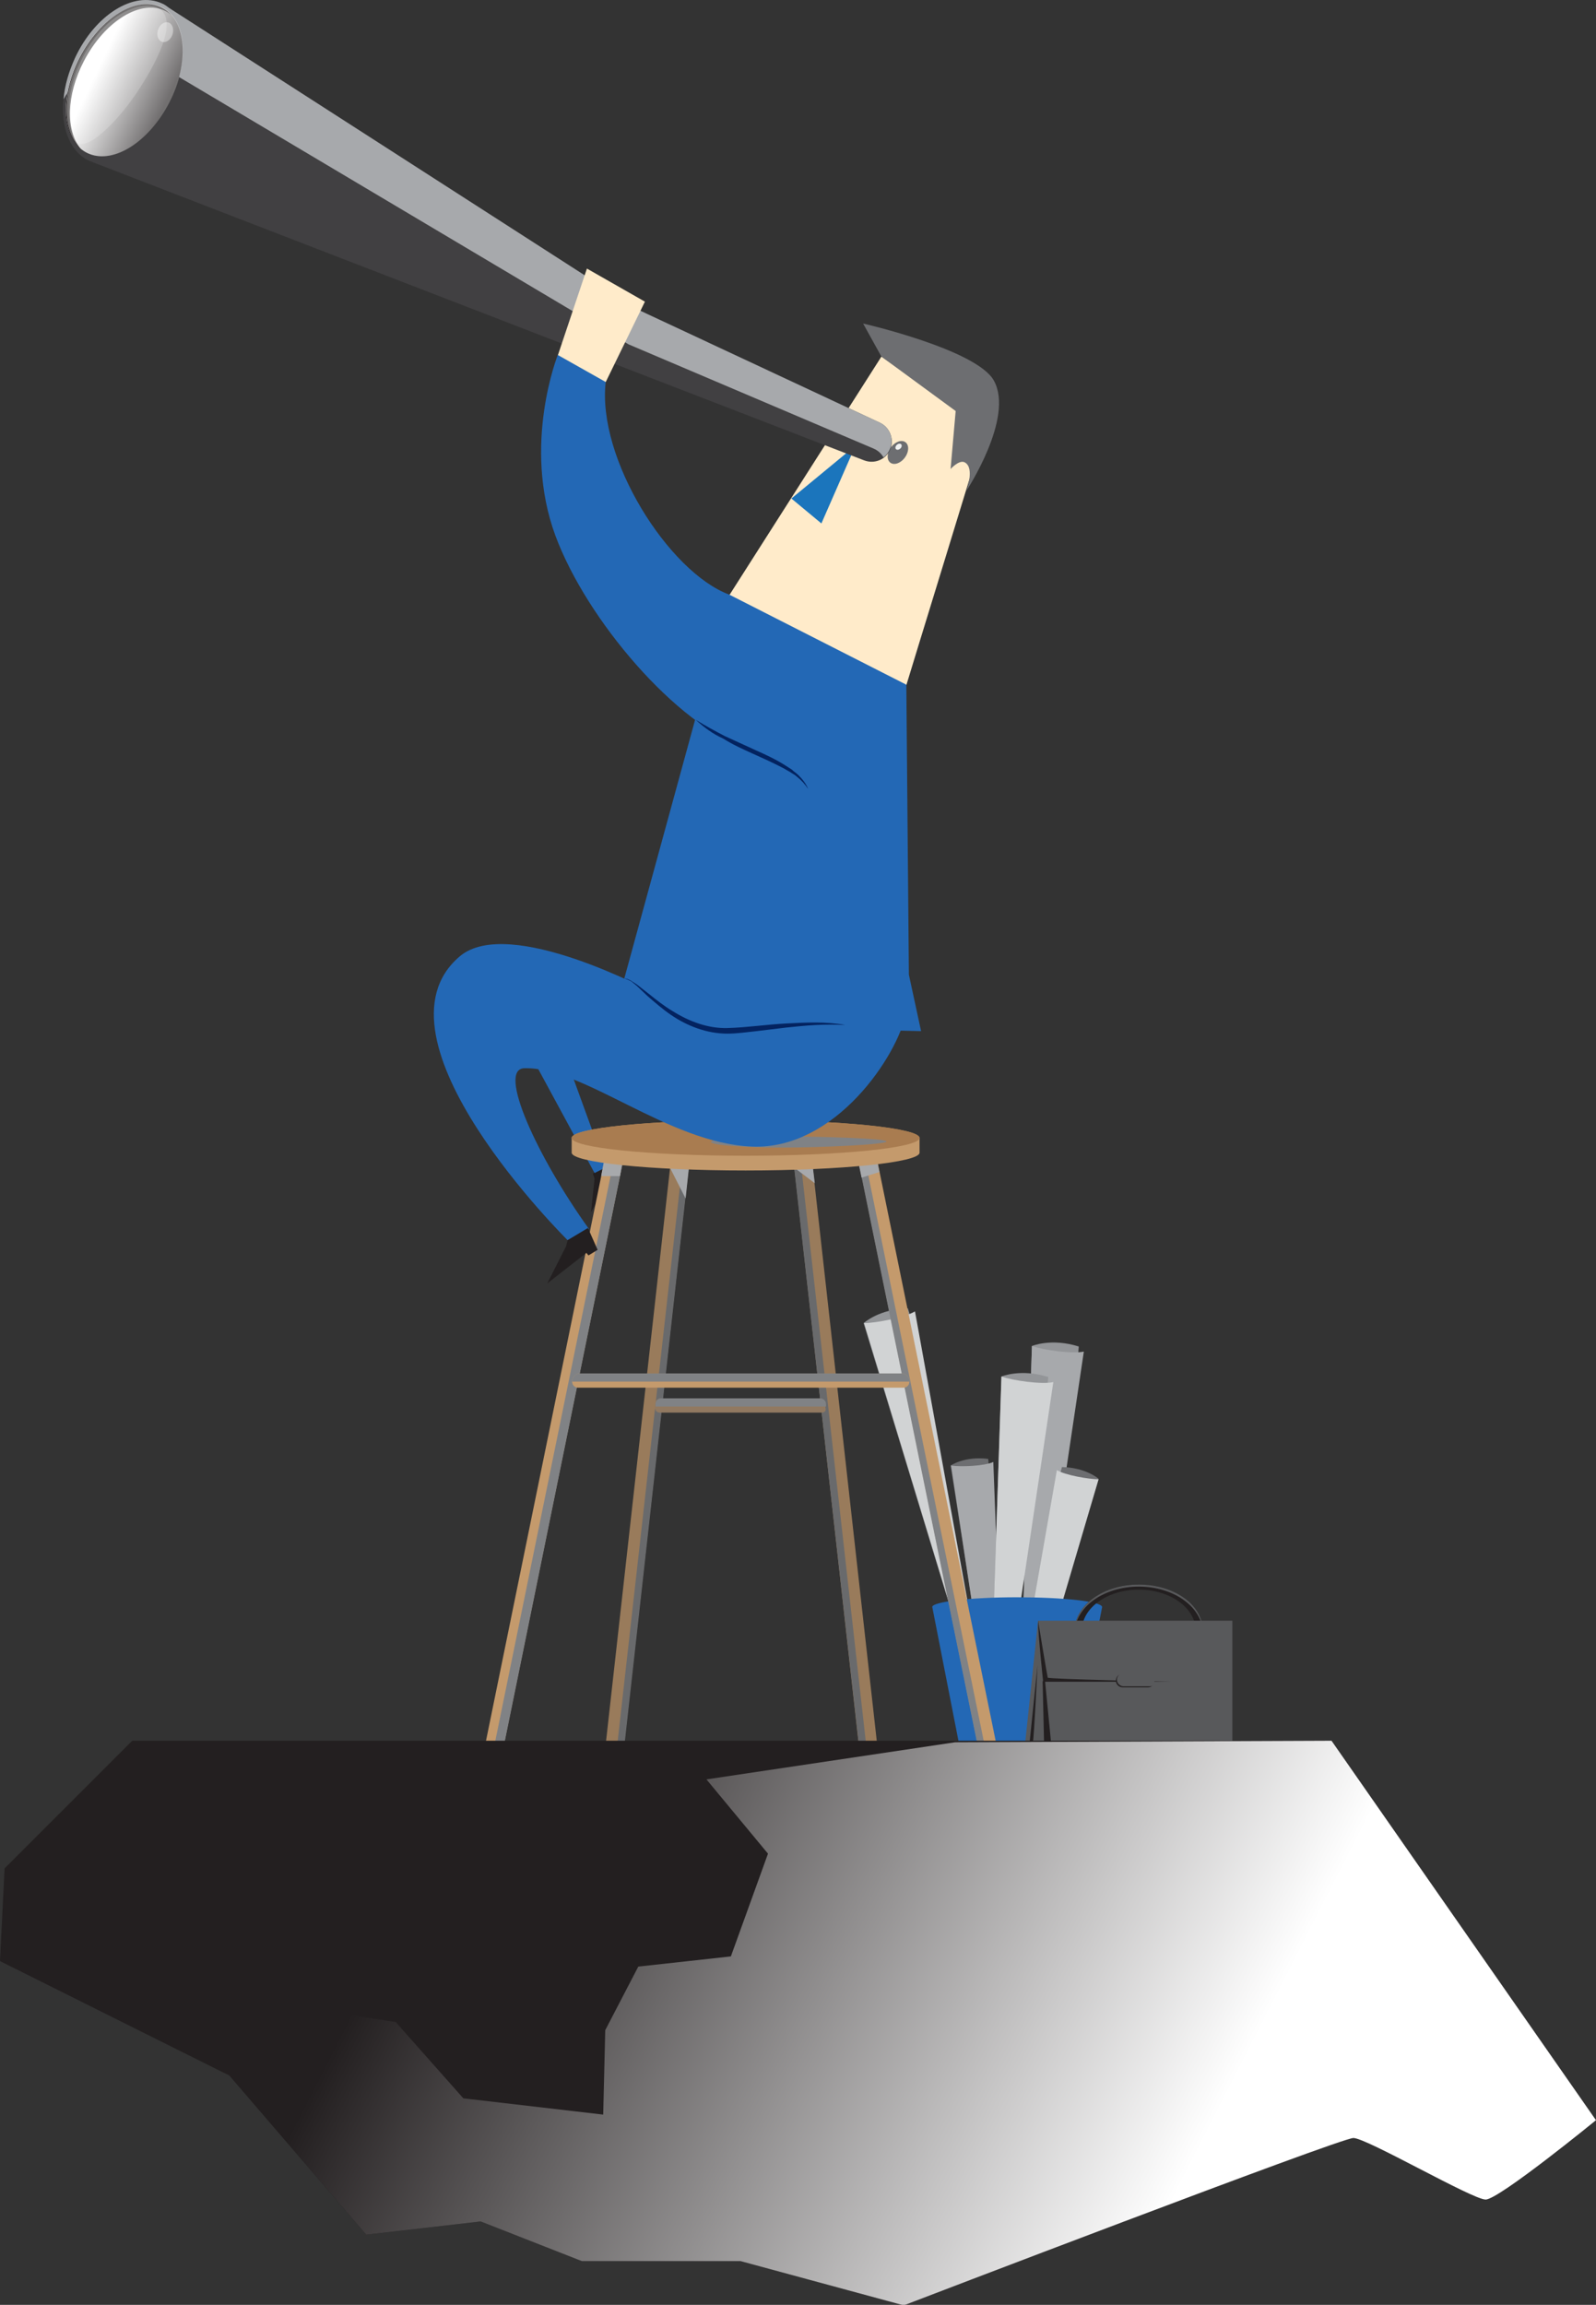<?xml version="1.0" encoding="utf-8"?>
<!-- Generator: Adobe Illustrator 18.0.0, SVG Export Plug-In . SVG Version: 6.00 Build 0)  -->
<!DOCTYPE svg PUBLIC "-//W3C//DTD SVG 1.1//EN" "http://www.w3.org/Graphics/SVG/1.1/DTD/svg11.dtd">
<svg version="1.1" id="Layer_1" xmlns="http://www.w3.org/2000/svg" xmlns:xlink="http://www.w3.org/1999/xlink" x="0px" y="0px"
	 viewBox="0 0 313.8 453.1" enable-background="new 0 0 313.8 453.1" xml:space="preserve">
<rect x="0" y="0" width="313.8" height="453.1" fill="#333333" stroke="none"/>
<g>
	<g>
		<g>
			<path fill="#939598" d="M200.5,337.3l2.4-72.7c0,0,3.8-1.6,9.2,0.1l-0.1,1.4"/>
			<path fill="#A7A9AC" d="M202.9,264.6c2.2,0.8,7.9,1.6,10.2,1.1l-9.5,63.8l-2.8-1.5L202.9,264.6z"/>
		</g>
		<g>
			<path fill="#939598" d="M191,329.7l-21.2-69.6c0,0,3.1-2.8,8.7-2.9l0.4,1.3"/>
			<path fill="#D1D3D4" d="M169.9,260.1c2.3,0,8-1.1,10-2.3l11.5,63.4l-3.1-0.5L169.9,260.1z"/>
		</g>
		<g>
			<path fill="#6D6E71" d="M194.3,335.2l-7.4-47.1c0,0,2.8-1.9,7.4-1.3l0.1,1.1"/>
			<path fill="#A7A9AC" d="M187,288.1c1.9,0.3,6.6,0.1,8.3-0.7l2,52.8l-2.5-0.8L187,288.1z"/>
		</g>
		<g>
			<path fill="#6D6E71" d="M202.3,336.4l13.7-45.7c0,0-2.5-2.2-7.2-2.3l-0.3,1.1"/>
			<path fill="#D1D3D4" d="M216,290.8c-1.9,0-6.6-0.8-8.2-1.8l-9.1,52l2.6-0.4L216,290.8z"/>
		</g>
		<g>
			<path fill="#939598" d="M194.5,343.3l2.4-72.7c0,0,3.8-1.6,9.2,0.1L206,272"/>
			<path fill="#D1D3D4" d="M196.9,270.6c2.2,0.8,7.9,1.6,10.2,1.1l-9.5,63.8l-2.8-1.5L196.9,270.6z"/>
		</g>
		<path fill="#2368B5" d="M199.9,314c-9.2,0-16.6,0.9-16.6,1.9l5.3,27.1c0,1,5.1,1.9,11.4,1.9s11.4-0.9,11.4-1.9l5.3-27.1
			C216.5,314.8,209.1,314,199.9,314z"/>
	</g>
	<g>
		<path fill="#231F20" d="M223.9,311.5c-7,0-12.6,4.1-12.6,9.1c0,5.1,5.6,9.1,12.6,9.1c7,0,12.6-4.1,12.6-9.1
			C236.5,315.6,230.9,311.5,223.9,311.5z M223.9,328.7c-6.2,0-11.2-3.6-11.2-8.1s5-8.1,11.2-8.1c6.2,0,11.2,3.6,11.2,8.1
			S230.1,328.7,223.9,328.7z"/>
		<g>
			<path fill="#58595B" d="M223.9,311.9c6.9,0,12.4,4,12.6,8.9c0-0.1,0-0.1,0-0.2c0-5.1-5.6-9.1-12.6-9.1c-7,0-12.6,4.1-12.6,9.1
				c0,0.1,0,0.1,0,0.2C211.5,315.9,217,311.9,223.9,311.9z"/>
			<path fill="#58595B" d="M223.9,329.1c6.2,0,11.2-3.6,11.2-8.1c0-0.1,0-0.1,0-0.2c-0.2,4.4-5.1,7.9-11.1,7.9
				c-6.1,0-11-3.5-11.1-7.9c0,0.1,0,0.1,0,0.2C212.7,325.5,217.7,329.1,223.9,329.1z"/>
		</g>
		<polygon fill="#58595B" points="201.6,342.3 204.1,318.6 242.3,318.6 242.3,342.4 		"/>
		<path fill="#231F20" d="M204.1,318.6c0,2.7,1,12,1,12h25.1c0,0-24.1-0.5-24.2-0.8C205.9,329.5,204.1,318.6,204.1,318.6z"/>
		<path fill="#58595B" d="M225.7,331.7h-5c-0.7,0-1.3-0.6-1.3-1.3l0,0c0-0.7,0.6-1.3,1.3-1.3h5c0.7,0,1.3,0.6,1.3,1.3l0,0
			C227,331.1,226.4,331.7,225.7,331.7z"/>
		<path fill="#231F20" d="M225.9,331.5h-5c-0.7,0-1.3-0.6-1.3-1.3c0-0.4,0.2-0.8,0.5-1c-0.4,0.2-0.7,0.7-0.7,1.2l0,0
			c0,0.7,0.6,1.3,1.3,1.3h5c0.3,0,0.6-0.1,0.9-0.3C226.4,331.5,226.2,331.5,225.9,331.5z"/>
		<path fill="#231F20" d="M204,327.4l-1.6,15.5c0,0,0.6-0.1,0.7-0.6C203.3,341.7,204,327.4,204,327.4z"/>
		<polygon fill="#231F20" points="205,330.6 205.3,343.6 206.7,343 205.4,329.7 		"/>
	</g>
	<g>
		<polygon fill="#231F20" points="118.3,227.6 121.4,229.8 120.6,231.2 120.2,231 116.2,238.3 116.9,231.7 116.6,230.8 		"/>
		<polygon fill="#2368B5" points="101.3,201.8 116.9,230.6 119.1,229.5 108.3,199.8 		"/>
		<g>
			
				<rect x="106.5" y="226.2" transform="matrix(-0.98 -0.2 0.2 -0.98 156.826 592.711)" fill="#C49A6C" width="3.6" height="124.5"/>
			<polyline fill="#808285" points="120.8,227.5 95.9,349.5 97.7,349.9 122.6,227.8 			"/>
		</g>
		<g opacity="0.7">
			
				<rect x="125.1" y="227.4" transform="matrix(-0.994 -0.111 0.111 -0.994 220.832 591.687)" fill="#C49A6C" width="3.6" height="124.5"/>
			<polyline fill="#808285" points="134.3,227.8 120.4,351.6 121.8,351.8 135.6,228 			"/>
		</g>
		<g opacity="0.7">
			
				<rect x="163" y="227.7" transform="matrix(0.994 -0.111 0.111 0.994 -31.247 20.143)" fill="#C49A6C" width="3.6" height="124.5"/>
			<polyline fill="#808285" points="157.4,228.1 171.3,351.9 169.9,352.1 156,228.3 			"/>
		</g>
		<g>
			
				<rect x="181.1" y="226.2" transform="matrix(0.98 -0.2 0.2 0.98 -53.973 42.386)" fill="#C49A6C" width="3.6" height="124.5"/>
			<polyline fill="#808285" points="170,227.5 194.9,349.5 193.6,349.9 168.7,227.9 			"/>
			<polygon fill="#A7A9AC" points="168.8,228.6 172.5,228.4 172.9,230.4 169.4,231.5 			"/>
			<polygon fill="#A7A9AC" points="118.8,228 122.3,228.9 121.9,231.2 118.2,231.2 			"/>
			<polygon fill="#A7A9AC" points="131.8,229.7 134.8,235.6 135.5,229.1 132,229.1 			"/>
			<polygon fill="#A7A9AC" points="156.1,229.5 160.2,232.6 159.7,228.5 			"/>
		</g>
		<path fill="#C49A6C" d="M146.6,220.2c-18.9,0-34.2,1.6-34.2,3.5v2.9c0,1.9,15.3,3.5,34.2,3.5c18.9,0,34.2-1.6,34.2-3.5v-2.9
			C180.7,221.8,165.4,220.2,146.6,220.2z"/>
		<ellipse fill="#A97C50" cx="146.6" cy="223.7" rx="34.2" ry="3.5"/>
		<path fill="#808285" d="M174.3,224.4c0-0.6-12.9-1-20.6-1s-13.9,0.5-13.9,1.1c0,0.6,6.2,1.1,13.9,1.1S174.3,225,174.3,224.4z"/>
		<g>
			<path fill="#FFEBCA" d="M193.6,84.3l-20.3-14.2l-29.9,46.9l34.8,17.7C178.2,134.6,194,83.3,193.6,84.3z"/>
			<polygon fill="#1B75BC" points="168.2,87.6 161.5,102.9 155.6,98 			"/>
			<path fill="#6D6E71" d="M173.3,70.1l-3.6-6.5c0,0,22.3,5.1,25.7,11.2c4.1,7.3-5.4,21.7-5.4,21.7s1.7-4.5-0.3-5.6
				c-1.1-0.6-2.8,1.3-2.8,1.3l1-11.4L173.3,70.1z"/>
			
				<ellipse transform="matrix(0.805 0.593 -0.593 0.805 87.238 -87.362)" fill="#6D6E71" cx="176.5" cy="89" rx="1.7" ry="2.5"/>
			
				<ellipse transform="matrix(0.667 0.745 -0.745 0.667 124.223 -102.385)" fill="#F1F2F2" cx="176.7" cy="87.8" rx="0.5" ry="0.7"/>
			
				<ellipse transform="matrix(0.805 0.593 -0.593 0.805 82.621 -82.652)" fill="#6D6E71" cx="167" cy="84.3" rx="1.7" ry="2.5"/>
			
				<ellipse transform="matrix(0.667 0.745 -0.745 0.667 117.563 -96.758)" fill="#F1F2F2" cx="167.1" cy="83.2" rx="0.5" ry="0.7"/>
		</g>
		<polygon fill="#2368B5" points="178.2,134.6 178.7,191.6 181.1,202.7 120.3,201.3 143.4,116.9 		"/>
		<path fill="#2368B5" d="M143.4,116.9c-11.9-4.4-26.1-26.8-24.3-41.9l-9.4-5.3c0,0-7.1,17.7-0.5,35.6c6.2,16.7,23.9,37.2,37.3,41.7
			l7.7-13.9L143.4,116.9z"/>
		<g>
			<path fill="#414042" d="M173,83.1l-47.5-22.2L33.3,1.6l0,0c-0.4-0.3-0.9-0.7-1.4-0.9C26.3-1.9,18.6,3,14.7,11.5
				c-4,8.5-2.7,17.5,2.8,20.1c0.5,0.2,152.4,58.9,152.4,58.9c2.1,0.8,4.4-0.2,5.2-2.3l0,0C175.8,86.2,174.9,84,173,83.1z"/>
			<path fill="#A7A9AC" d="M173,83.1l-47.5-22.2L33.3,1.6c-0.4-0.3-0.9-0.7-1.4-0.9C26.3-1.9,18.6,3,14.7,11.5c-1.2,2.7-2,5.4-2.2,8
				c3.9-7,10.4-10.8,15.4-8.7c0.5,0.2,1,0.5,1.5,0.9l94.2,56l48.2,20.5c0.9,0.4,1.5,1,1.9,1.7c0.6-0.4,1-1,1.3-1.7l0,0
				C175.8,86.2,174.9,84,173,83.1z"/>
			<linearGradient id="SVGID_1_" gradientUnits="userSpaceOnUse" x1="19.412" y1="13.337" x2="32.777" y2="19.733">
				<stop  offset="0" style="stop-color:#FFFFFF"/>
				<stop  offset="1" style="stop-color:#231F20"/>
			</linearGradient>
			<path fill="url(#SVGID_1_)" d="M31.9,1.5c4.8,2.5,5.4,10.9,1.3,18.8C29.1,28.2,21.9,32.5,17,30c-4.8-2.5-5.4-10.9-1.3-18.8
				C19.8,3.3,27.1-1,31.9,1.5z"/>
			<path fill="#231F20" d="M16.5,12c4.1-7.9,11.3-12.3,16.1-9.8C33,2.4,33.4,2.7,33.7,3c-0.5-0.6-1.1-1.1-1.9-1.5
				c-4.8-2.5-12,1.9-16.1,9.8c-3.7,7.2-3.6,14.9,0.2,18C12.9,25.7,13,18.7,16.5,12z"/>
			
				<ellipse transform="matrix(0.461 -0.888 0.888 0.461 -0.787 30.207)" opacity="0.36" fill="#FFFFFF" cx="24.5" cy="15.8" rx="16.1" ry="9.8"/>
			<path opacity="0.2" fill="#FFFFFF" d="M30.7,1.4c-2.6-1-8.7,0.5-13.3,7.9c-4.6,7.4-4.4,14.1-2.9,17.9c1.5,3.8,8.2-2.8,12.2-8.7
				C28.2,16.3,36.6,3.7,30.7,1.4z"/>
			
				<ellipse transform="matrix(-0.945 -0.326 0.326 -0.945 61.02 22.932)" opacity="0.4" fill="#FFFFFF" cx="32.4" cy="6.4" rx="1.5" ry="2"/>
		</g>
		<polygon fill="#FFEBCA" points="109.7,69.8 115.4,52.8 126.8,59.3 119.1,75.1 		"/>
		<path fill="#2368B5" d="M178.1,199.3c-1.6,8.1-13.8,26.8-30.3,26.1c-16.5-0.7-33-15.7-44.7-15.4c-5.4,0.1,2.5,17.4,12.7,31.6
			l-4.2,2.2c0,0-40.2-39.7-21.2-55.8c9.7-8.2,38.1,7.2,38.1,7.2L178.1,199.3z"/>
		<g>
			<path fill="#C49A6C" d="M178.8,271.6c0,0.7-0.5,1.2-1.2,1.2h-63.9c-0.7,0-1.2-0.5-1.2-1.2l0,0c0-0.9,0.7-1.6,1.6-1.6h63.2
				C178.1,270,178.8,270.7,178.8,271.6L178.8,271.6z"/>
			<path fill="#808285" d="M178.8,271.6h-66.3l0,0c0-0.9,0.7-1.6,1.6-1.6h63.2C178.1,270,178.8,270.7,178.8,271.6L178.8,271.6z"/>
		</g>
		<g>
			<path fill="#917961" d="M161.6,277.7h-31.9c-0.5,0-0.9-0.4-0.9-0.9V276c0-0.6,0.5-1.1,1.1-1.1h31.3c0.6,0,1.1,0.5,1.1,1.1v0.8
				C162.5,277.3,162.1,277.7,161.6,277.7z"/>
			<path fill="#808285" d="M162.5,276.5h-33.6V276c0-0.6,0.5-1.1,1.1-1.1h31.3c0.6,0,1.1,0.5,1.1,1.1V276.5z"/>
		</g>
		<g>
			<path fill="#032360" d="M136.8,141.5c1.9,1.2,3.8,2.2,5.7,3.2c2,0.9,3.9,1.8,5.9,2.7c2,0.9,4,1.8,5.9,3c0.5,0.3,0.9,0.6,1.4,0.9
				c0.4,0.4,0.9,0.7,1.3,1.1c0.8,0.8,1.5,1.7,1.9,2.7c-0.6-0.9-1.3-1.7-2.2-2.4c-0.4-0.4-0.9-0.6-1.3-0.9c-0.5-0.3-0.9-0.5-1.4-0.8
				c-1.9-1-3.9-1.9-5.9-2.8c-2-0.9-4-1.8-5.9-3C140.2,144.3,138.4,143,136.8,141.5z"/>
		</g>
		<g>
			<path fill="#032360" d="M122.7,192.4c0.5-0.1,1,0.2,1.4,0.4c0.4,0.3,0.8,0.5,1.2,0.8c0.8,0.6,1.5,1.2,2.3,1.8
				c1.5,1.2,3,2.4,4.7,3.4c3.2,2,6.9,3.4,10.7,3.3c3.8-0.1,7.7-0.7,11.6-0.9c3.9-0.2,7.8-0.4,11.6,0.3c-1.9-0.1-3.9-0.1-5.8,0
				c-1.9,0.1-3.9,0.3-5.8,0.5l-5.8,0.7c-1.9,0.2-3.9,0.5-5.8,0.5c-4,0-7.9-1.5-11.1-3.7c-1.6-1.1-3.1-2.4-4.6-3.7
				c-0.7-0.7-1.4-1.3-2.1-2c-0.4-0.3-0.7-0.6-1.1-0.9C123.6,192.7,123.2,192.4,122.7,192.4z"/>
		</g>
		<polygon fill="#231F20" points="115.6,241.4 117.5,245.7 115.7,246.8 115.3,246.3 107.6,252.3 111.3,245 111.6,243.8 		"/>
	</g>
	<g>
		<path fill="#231F20" d="M261.8,342.2H26L0.9,367.3L0,385.5L45.1,408L72,439.3l22.5-2.6l19.9,7.8h31.2l32.1,8.7
			c0,0,85.8-32.9,88.4-32.9s23.4,12.1,26,12.1s21.7-15.6,21.7-15.6L261.8,342.2z"/>
		<linearGradient id="SVGID_2_" gradientUnits="userSpaceOnUse" x1="234.387" y1="425.231" x2="91.371" y2="352.088">
			<stop  offset="0" style="stop-color:#FFFFFF"/>
			<stop  offset="1" style="stop-color:#231F20"/>
		</linearGradient>
		<path fill="url(#SVGID_2_)" d="M72,439.3l22.5-2.6l19.9,7.8h31.2l32.1,8.7c0,0,85.8-32.9,88.4-32.9c2.6,0,23.4,12.1,26,12.1
			c2.6,0,21.7-15.6,21.7-15.6l-52-74.6l-74,0.3l-48.9,7.3l12.1,14.6l-7.3,20.2l-18.2,2l-6.5,12.5l-0.4,16.6l-27.5-3.2l-13.3-15
			L0,385.5L45.1,408L72,439.3z"/>
	</g>
</g>
<g>
</g>
<g>
</g>
<g>
</g>
<g>
</g>
<g>
</g>
<g>
</g>
<g>
</g>
<g>
</g>
<g>
</g>
<g>
</g>
<g>
</g>
<g>
</g>
<g>
</g>
<g>
</g>
<g>
</g>
</svg>
